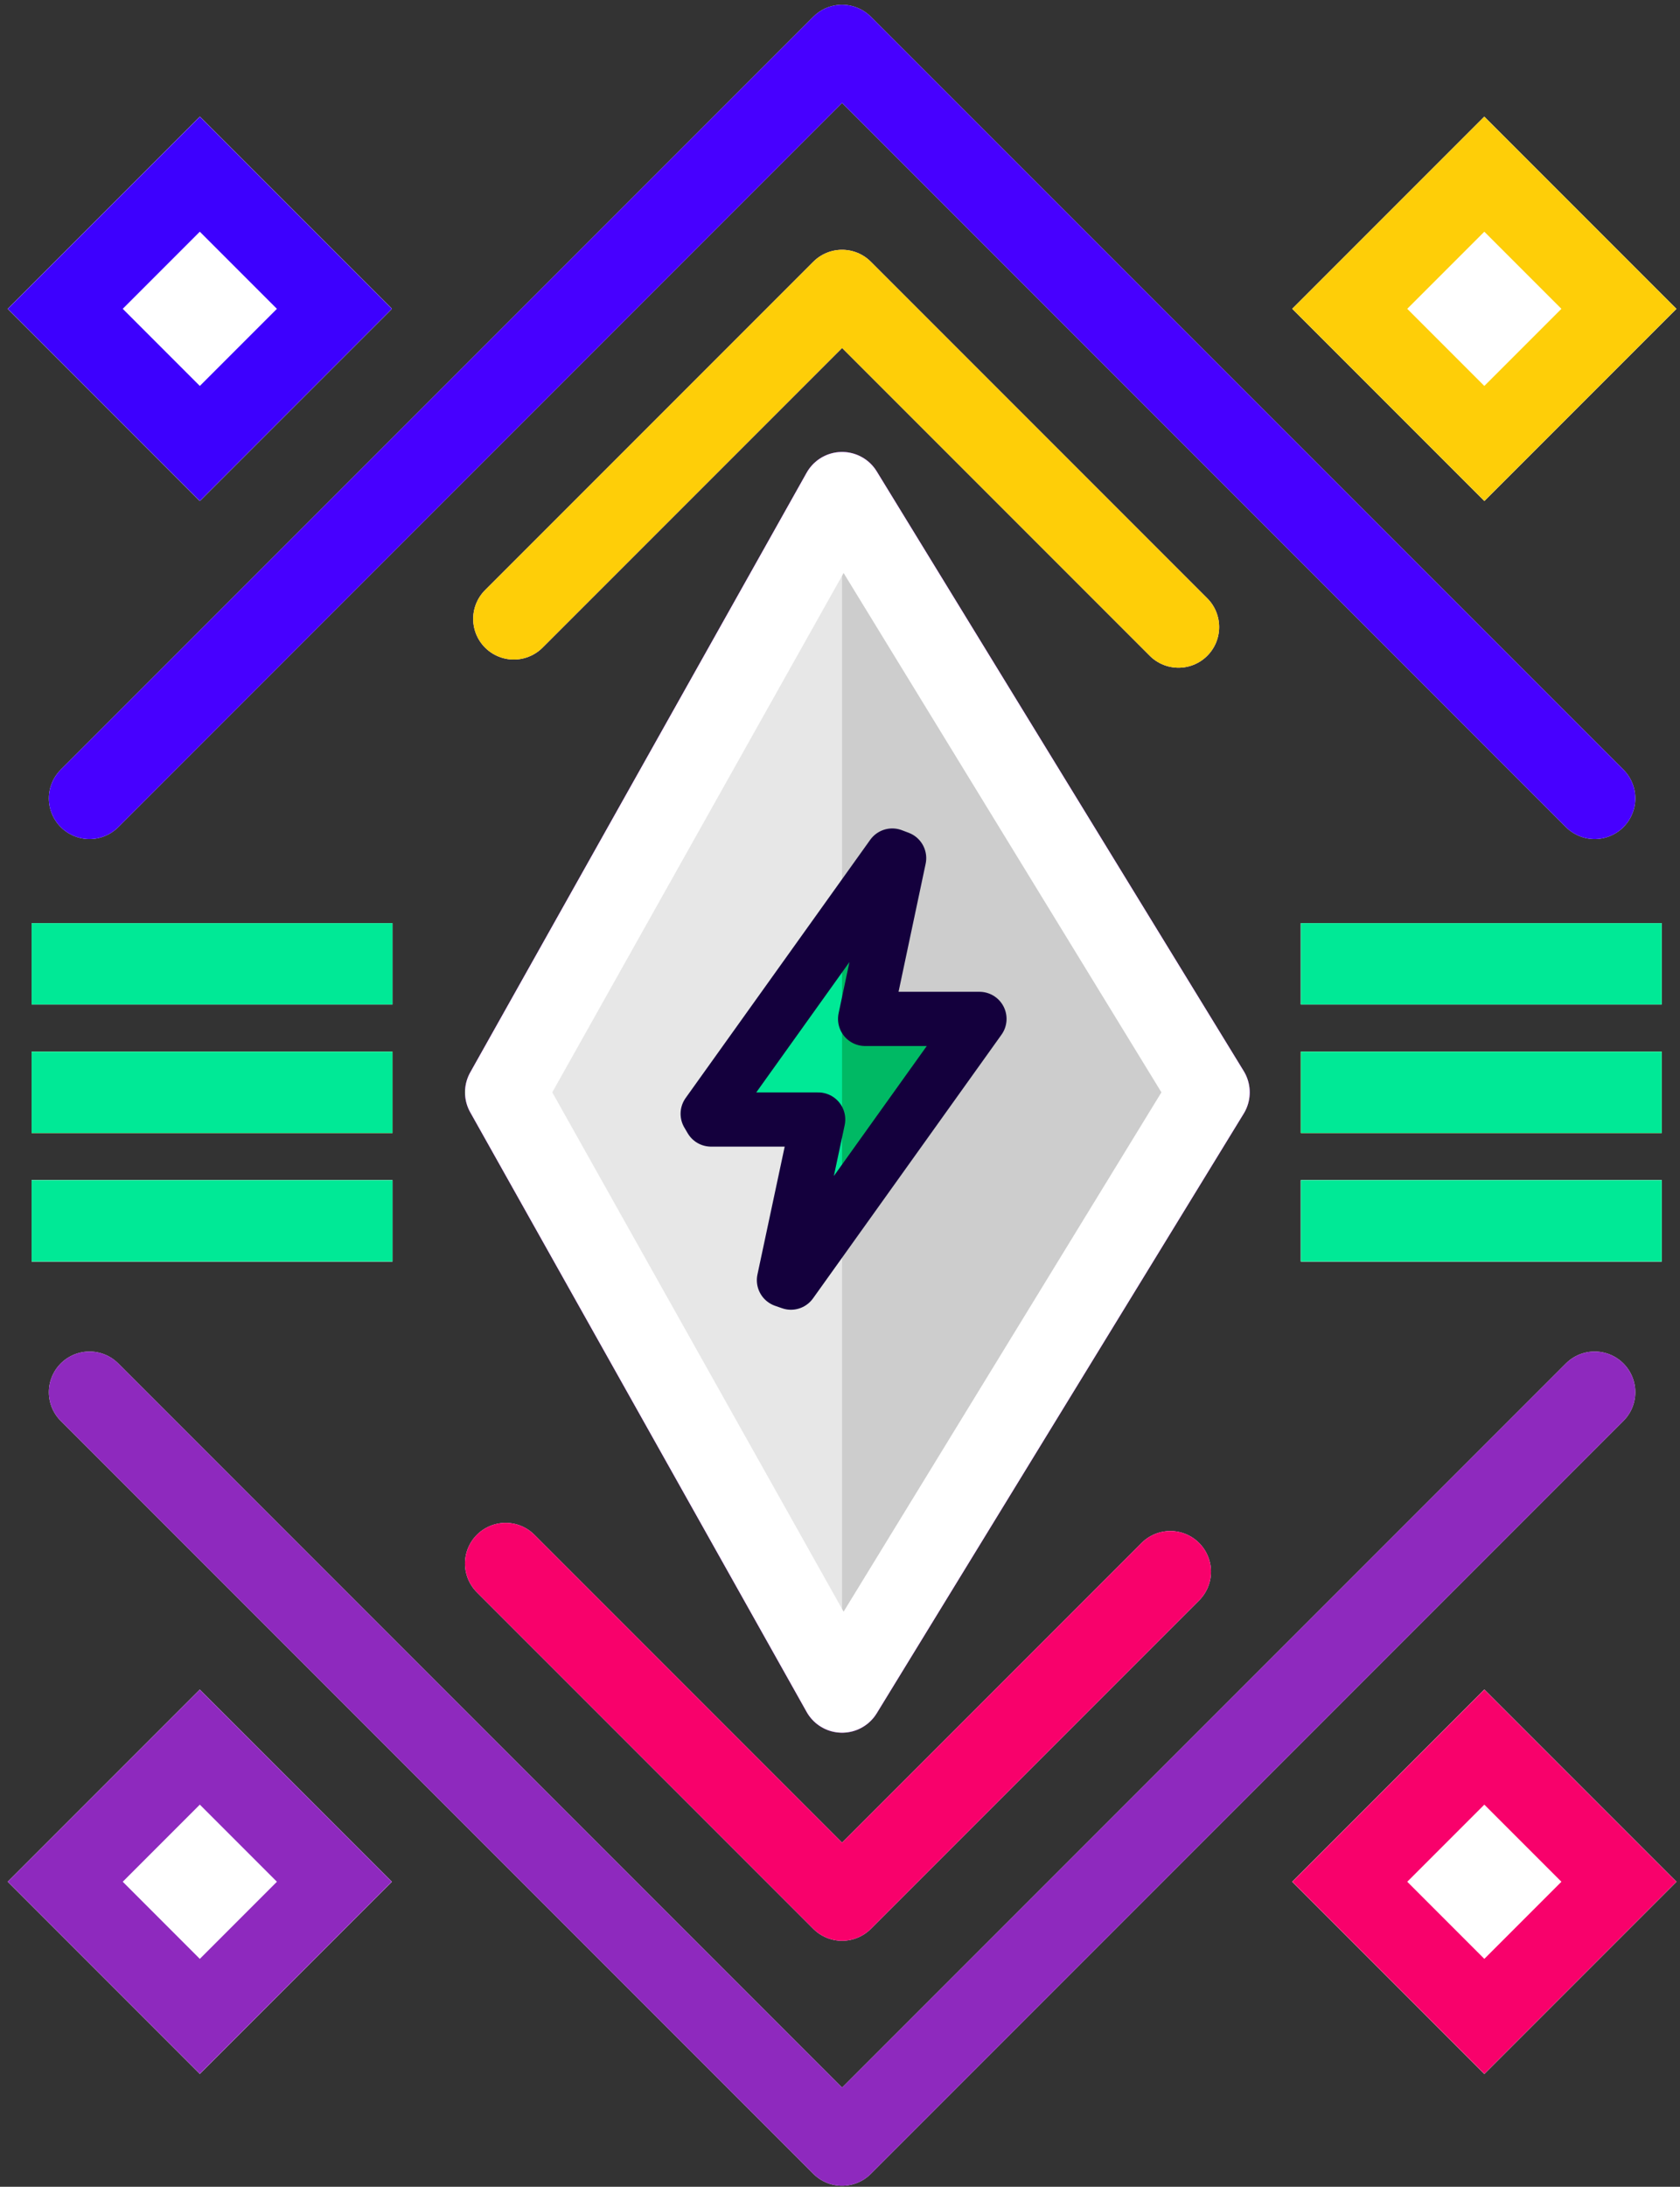<svg width="186" height="242" fill="none" xmlns="http://www.w3.org/2000/svg"><rect width="100%" height="100%" fill="#333333" stroke="none"/><path fill-rule="evenodd" clip-rule="evenodd" d="M37.022 208.242l-14.899 14.899-14.898-14.899 14.898-14.898 14.899 14.898z" fill="#8E29BE"/><path clip-rule="evenodd" d="M37.022 208.242l-14.899 14.899-14.898-14.899 14.898-14.898 14.899 14.898z" stroke="#fff" stroke-width="9"/><path fill-rule="evenodd" clip-rule="evenodd" d="M179.235 208.242l-14.899 14.899-14.898-14.899 14.898-14.898 14.899 14.898z" fill="#F8016B"/><path clip-rule="evenodd" d="M179.235 208.242l-14.899 14.899-14.898-14.899 14.898-14.898 14.899 14.898z" stroke="#fff" stroke-width="9"/><path fill-rule="evenodd" clip-rule="evenodd" d="M133.862 120.883L93.23 187.249l-37.247-66.366L93.23 54.516l40.632 66.367z" fill="#E7E7E7"/><path fill-rule="evenodd" clip-rule="evenodd" d="M133.862 120.883L93.23 187.249V54.517l40.632 66.366z" fill="#CDCDCD"/><path clip-rule="evenodd" d="M133.862 120.883L93.23 187.249l-37.247-66.366L93.23 54.516l40.632 66.367z" stroke="#FF006F" stroke-width="9" stroke-linecap="round" stroke-linejoin="round"/><path fill-rule="evenodd" clip-rule="evenodd" d="M86.116 141.671l3.789-17.78H78.046l-.374-.636 20.437-28.576.76.287-3.766 17.79h12.659l-20.87 29.185-.776-.27z" fill="#00E996"/><path fill-rule="evenodd" clip-rule="evenodd" d="M107.762 112.756c-4.991 6.983-9.792 14.025-14.532 20.655v-31.902c1.625-2.276 3.257-4.552 4.882-6.827.25.094.501.19.759.284-1.233 5.817-2.465 11.641-3.766 17.79h12.657z" fill="#00B964"/><path clip-rule="evenodd" d="M86.794 141.671l3.789-17.78H78.724l-.374-.636 20.437-28.576.76.287-3.766 17.79h12.659l-20.87 29.185-.776-.27z" stroke="#14003D" stroke-width="6" stroke-linecap="round" stroke-linejoin="round"/><path d="M176.551 154.066l-83.32 83.321-83.322-83.321" stroke="#fff" stroke-width="9" stroke-linecap="round" stroke-linejoin="round"/><path d="M129.572 173.931l-36.343 36.343-37.247-37.246" stroke="#8E29BE" stroke-width="9" stroke-linecap="round" stroke-linejoin="round"/><path fill-rule="evenodd" clip-rule="evenodd" d="M149.438 34.176l14.898-14.899 14.899 14.899-14.899 14.898-14.898-14.898z" fill="#FECE08"/><path clip-rule="evenodd" d="M149.438 34.176l14.898-14.899 14.899 14.899-14.899 14.898-14.898-14.898z" stroke="#fff" stroke-width="9"/><path fill-rule="evenodd" clip-rule="evenodd" d="M7.225 34.176l14.898-14.899 14.899 14.899-14.899 14.898L7.225 34.176z" fill="#3D00FE"/><path clip-rule="evenodd" d="M7.225 34.176l14.898-14.899 14.899 14.899-14.899 14.898L7.225 34.176z" stroke="#fff" stroke-width="9"/><path d="M9.91 88.353L93.23 5.03l83.321 83.322" stroke="#fff" stroke-width="9" stroke-linecap="round" stroke-linejoin="round"/><path d="M56.887 68.487L93.23 32.144l37.247 37.247" stroke="#8E29BE" stroke-width="9" stroke-linecap="round" stroke-linejoin="round"/><path d="M3.5 106.661h39.955" stroke="#fff" stroke-width="9"/><path d="M3.5 120.883h39.955" stroke="#FFCF00" stroke-width="9"/><path d="M3.5 135.104h39.955M144.021 106.661h39.955" stroke="#fff" stroke-width="9"/><path d="M144.021 120.883h39.955" stroke="#FFCF00" stroke-width="9"/><path d="M144.021 135.104h39.955" stroke="#fff" stroke-width="9"/><path fill-rule="evenodd" clip-rule="evenodd" d="M37.022 208.242l-14.899 14.899-14.898-14.899 14.898-14.898 14.899 14.898z" fill="#8E29BE"/><path clip-rule="evenodd" d="M37.022 208.242l-14.899 14.899-14.898-14.899 14.898-14.898 14.899 14.898z" stroke="#fff" stroke-width="9"/><path fill-rule="evenodd" clip-rule="evenodd" d="M179.235 208.242l-14.899 14.899-14.898-14.899 14.898-14.898 14.899 14.898z" fill="#F8016B"/><path clip-rule="evenodd" d="M179.235 208.242l-14.899 14.899-14.898-14.899 14.898-14.898 14.899 14.898z" stroke="#fff" stroke-width="9"/><path fill-rule="evenodd" clip-rule="evenodd" d="M133.862 120.883L93.23 187.249l-37.247-66.366L93.23 54.516l40.632 66.367z" fill="#E7E7E7"/><path fill-rule="evenodd" clip-rule="evenodd" d="M133.862 120.883L93.23 187.249V54.517l40.632 66.366z" fill="#CDCDCD"/><path clip-rule="evenodd" d="M133.862 120.883L93.23 187.249l-37.247-66.366L93.23 54.516l40.632 66.367z" stroke="#4700FF" stroke-width="9" stroke-linecap="round" stroke-linejoin="round"/><path fill-rule="evenodd" clip-rule="evenodd" d="M86.116 141.671l3.789-17.78H78.046l-.374-.636 20.437-28.576.76.287-3.766 17.79h12.659l-20.87 29.185-.776-.27z" fill="#00E996"/><path fill-rule="evenodd" clip-rule="evenodd" d="M107.762 112.756c-4.991 6.983-9.792 14.025-14.532 20.655v-31.902c1.625-2.276 3.257-4.552 4.882-6.827.25.094.501.19.759.284-1.233 5.817-2.465 11.641-3.766 17.79h12.657z" fill="#00B964"/><path clip-rule="evenodd" d="M86.794 141.671l3.789-17.78H78.724l-.374-.636 20.437-28.576.76.287-3.766 17.79h12.659l-20.87 29.185-.776-.27z" stroke="#14003D" stroke-width="6" stroke-linecap="round" stroke-linejoin="round"/><path d="M176.551 154.066l-83.32 83.321-83.322-83.321" stroke="#8E29BE" stroke-width="9" stroke-linecap="round" stroke-linejoin="round"/><path d="M129.572 173.931l-36.343 36.343-37.247-37.246" stroke="#EDF4EE" stroke-width="9" stroke-linecap="round" stroke-linejoin="round"/><path fill-rule="evenodd" clip-rule="evenodd" d="M149.438 34.176l14.898-14.899 14.899 14.899-14.899 14.898-14.898-14.898z" fill="#FECE08"/><path clip-rule="evenodd" d="M149.438 34.176l14.898-14.899 14.899 14.899-14.899 14.898-14.898-14.898z" stroke="#fff" stroke-width="9"/><path fill-rule="evenodd" clip-rule="evenodd" d="M7.225 34.176l14.898-14.899 14.899 14.899-14.899 14.898L7.225 34.176z" fill="#3D00FE"/><path clip-rule="evenodd" d="M7.225 34.176l14.898-14.899 14.899 14.899-14.899 14.898L7.225 34.176z" stroke="#fff" stroke-width="9"/><path d="M9.91 88.353L93.23 5.03l83.321 83.322" stroke="#4700FF" stroke-width="9" stroke-linecap="round" stroke-linejoin="round"/><path d="M56.887 68.487L93.23 32.144l37.247 37.247" stroke="#EDF4EE" stroke-width="9" stroke-linecap="round" stroke-linejoin="round"/><path d="M3.5 106.661h39.955" stroke="#fff" stroke-width="9"/><path d="M3.5 120.883h39.955" stroke="#EDF4EE" stroke-width="9"/><path d="M3.5 135.104h39.955M144.021 106.661h39.955" stroke="#fff" stroke-width="9"/><path d="M144.021 120.883h39.955" stroke="#EDF4EE" stroke-width="9"/><path d="M144.021 135.104h39.955" stroke="#fff" stroke-width="9"/><path fill-rule="evenodd" clip-rule="evenodd" d="M37.022 208.242l-14.899 14.899-14.898-14.899 14.898-14.898 14.899 14.898z" fill="#fff"/><path clip-rule="evenodd" d="M37.022 208.242l-14.899 14.899-14.898-14.899 14.898-14.898 14.899 14.898z" stroke="#8E29BE" stroke-width="9"/><path fill-rule="evenodd" clip-rule="evenodd" d="M179.235 208.242l-14.899 14.899-14.898-14.899 14.898-14.898 14.899 14.898z" fill="#fff"/><path clip-rule="evenodd" d="M179.235 208.242l-14.899 14.899-14.898-14.899 14.898-14.898 14.899 14.898z" stroke="#F8016B" stroke-width="9"/><path fill-rule="evenodd" clip-rule="evenodd" d="M133.862 120.883L93.23 187.249l-37.247-66.366L93.23 54.516l40.632 66.367z" fill="#E7E7E7"/><path fill-rule="evenodd" clip-rule="evenodd" d="M133.862 120.883L93.23 187.249V54.517l40.632 66.366z" fill="#CDCDCD"/><path clip-rule="evenodd" d="M133.862 120.883L93.23 187.249l-37.247-66.366L93.23 54.516l40.632 66.367z" stroke="#fff" stroke-width="9" stroke-linecap="round" stroke-linejoin="round"/><path fill-rule="evenodd" clip-rule="evenodd" d="M86.116 141.671l3.789-17.78H78.046l-.374-.636 20.437-28.576.76.287-3.766 17.79h12.659l-20.87 29.185-.776-.27z" fill="#00E996"/><path fill-rule="evenodd" clip-rule="evenodd" d="M107.762 112.756c-4.991 6.983-9.792 14.025-14.532 20.655v-31.902c1.625-2.276 3.257-4.552 4.882-6.827.25.094.501.19.759.284-1.233 5.817-2.465 11.641-3.766 17.79h12.657z" fill="#00B964"/><path clip-rule="evenodd" d="M86.794 141.671l3.789-17.78H78.724l-.374-.636 20.437-28.576.76.287-3.766 17.79h12.659l-20.87 29.185-.776-.27z" stroke="#14003D" stroke-width="6" stroke-linecap="round" stroke-linejoin="round"/><path d="M129.572 173.931l-36.343 36.343-37.247-37.246" stroke="#F8016B" stroke-width="9" stroke-linecap="round" stroke-linejoin="round"/><path fill-rule="evenodd" clip-rule="evenodd" d="M149.438 34.176l14.898-14.899 14.899 14.899-14.899 14.898-14.898-14.898z" fill="#fff"/><path clip-rule="evenodd" d="M149.438 34.176l14.898-14.899 14.899 14.899-14.899 14.898-14.898-14.898z" stroke="#FECE08" stroke-width="9"/><path fill-rule="evenodd" clip-rule="evenodd" d="M7.225 34.176l14.898-14.899 14.899 14.899-14.899 14.898L7.225 34.176z" fill="#fff"/><path clip-rule="evenodd" d="M7.225 34.176l14.898-14.899 14.899 14.899-14.899 14.898L7.225 34.176z" stroke="#3D00FE" stroke-width="9"/><path d="M56.887 68.487L93.23 32.144l37.247 37.247" stroke="#FECE08" stroke-width="9" stroke-linecap="round" stroke-linejoin="round"/><path d="M3.5 106.661h39.955M3.5 120.883h39.955M3.5 135.104h39.955" stroke="#00E996" stroke-width="9"/><path fill-rule="evenodd" clip-rule="evenodd" d="M144.021 106.661h39.955z" fill="#00E996"/><path d="M144.021 106.661h39.955" stroke="#00E996" stroke-width="9"/><path fill-rule="evenodd" clip-rule="evenodd" d="M144.021 120.883h39.955z" fill="#00E996"/><path d="M144.021 120.883h39.955" stroke="#00E996" stroke-width="9"/><path fill-rule="evenodd" clip-rule="evenodd" d="M144.021 135.104h39.955z" fill="#00E996"/><path d="M144.021 135.104h39.955" stroke="#00E996" stroke-width="9"/></svg>